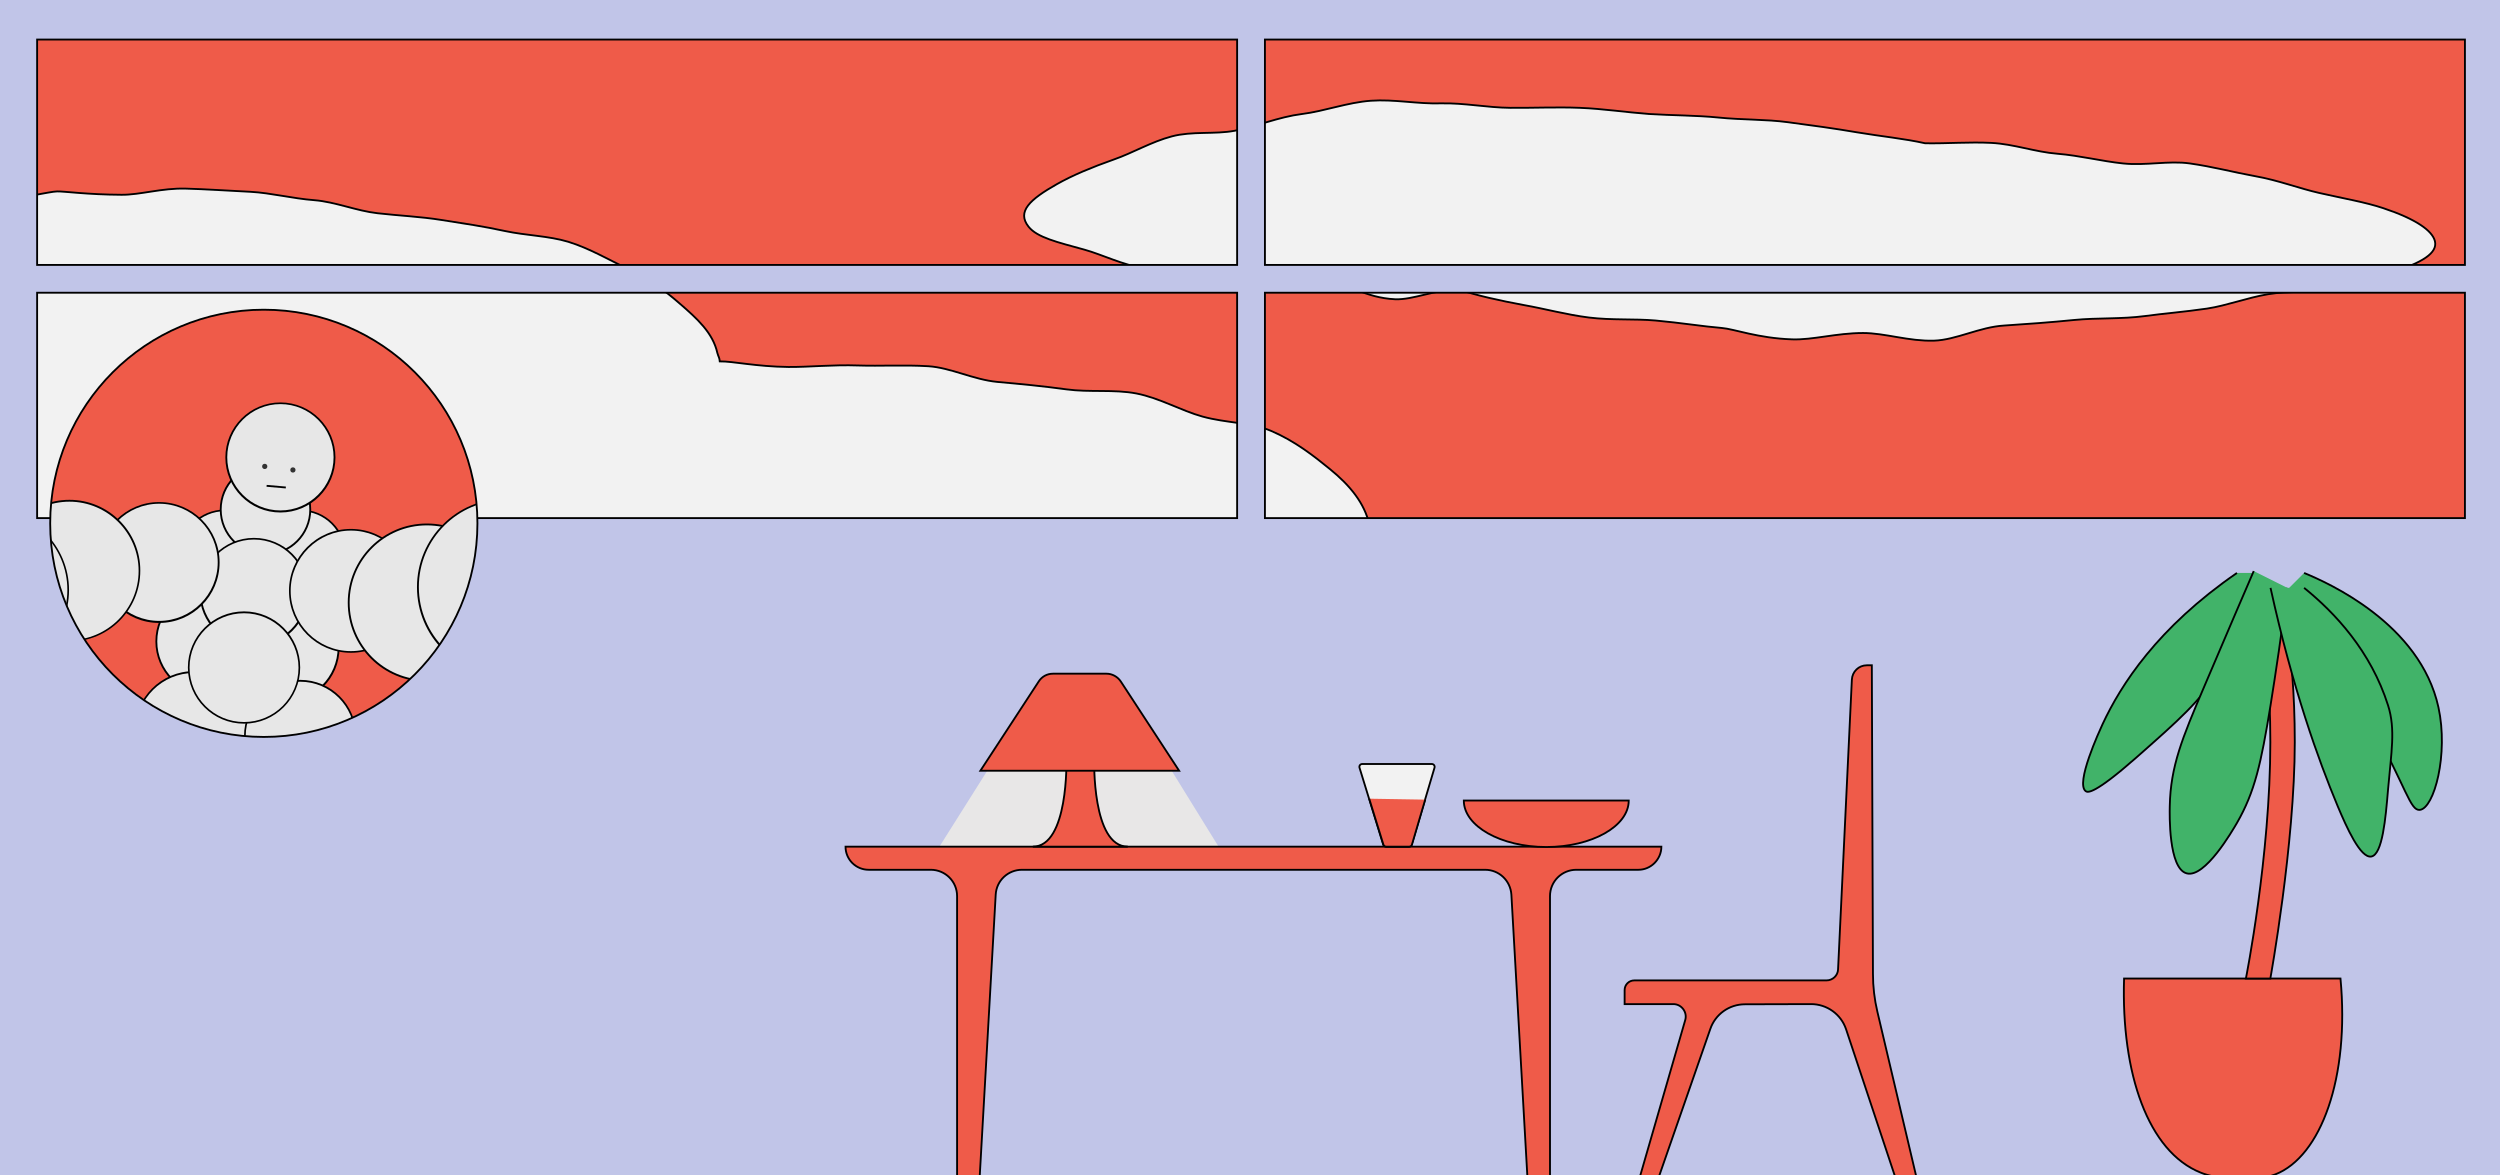 <?xml version="1.0" encoding="utf-8"?>
<!-- Generator: Adobe Illustrator 22.0.1, SVG Export Plug-In . SVG Version: 6.00 Build 0)  -->
<svg version="1.1" xmlns="http://www.w3.org/2000/svg" xmlns:xlink="http://www.w3.org/1999/xlink" x="0px" y="0px"
	 viewBox="0 0 1340 630" style="enable-background:new 0 0 1340 630;" xml:space="preserve">
<rect x="0" y="0" width="1340" height="630" fill="#808080" stroke="none"/>
<style type="text/css">
	.st0{fill:#EF5B49;}
	.st1{fill:#F2F2F2;}
	.st2{fill:none;stroke:#000000;stroke-miterlimit:10;}
	.st3{fill:#C1C5E8;}
	.st4{fill:#41B369;stroke:#000000;stroke-miterlimit:10;}
	.st5{fill:#E8E7E7;}
	.st6{fill:#EF5B49;stroke:#000000;stroke-miterlimit:10;}
	.st7{fill:#F2F2F2;stroke:#000000;stroke-miterlimit:10;}
	.st8{clip-path:url(#SVGID_2_);}
	.st9{fill:#E7E7E7;}
	.st10{fill:#333333;}
	.st11{fill:#414143;stroke:#000000;stroke-miterlimit:10;}
</style>
<g id="Layer_2">
	<rect x="-15.5" y="-10.4" class="st0" width="1380" height="305.6"/>
</g>
<g id="Layer_3">
	<g>
		<path class="st1" d="M1305.1,129.2c-1.4-5.5-9.9-11.7-27.6-17.6c-9.5-3.2-21.3-5.2-34.5-8.2c-10.6-2.4-21.9-6.8-34.4-9
			c-11.1-2-22.7-5.1-34.9-6.8c-11.3-1.6-23.6,1.3-35.8,0c-11.5-1.2-23.1-4.2-35.2-5.2c-11.7-0.9-23.3-5.2-35.3-5.8
			c-11.8-0.6-23.6,0.4-35.5,0.2c-11.2-2.5-23.6-3.7-36.7-5.9c-11.7-2-24-3.7-36.9-5.4c-11.9-1.6-24.5-1.2-37.2-2.5
			c-12.1-1.2-24.6-1.1-37.2-1.9c-12.3-0.9-24.6-2.8-37.1-3.3c-12.4-0.5-24.8,0.1-37.2,0c-12.5-0.1-24.9-2.7-37.3-2.4
			c-12.5,0.4-25.2-2.3-37.5-1.4c-12.6,0.9-24.8,5.6-36.9,7.1c-12.7,1.6-24.4,6.7-36.2,9c-10.6,2-22.7,0.1-33.6,3
			C617.1,76,607.1,82,597,85.5c-11.9,4.2-22.2,8.5-30.5,13.2c-14.5,8.2-21.6,14.7-15.2,22.8c4.6,5.8,15.4,8.3,29.9,12.3
			c9.7,2.7,20.2,8.1,32.3,10.1c10.8,1.8,22.4,2.1,33.7,3.4c11.5,1.4,22.9,2.6,33.6,3.6c12.7,1.1,24.5-0.8,33.9,0
			c6,0.5,17.1,8.8,33.1,9.5c9.7,0.4,21.4-5.3,34.1-5.2c9.8,3.2,21.8,5.9,34.8,8.3c11.3,2,23,5.2,35,6.7c12.1,1.5,24.4,0.6,35.7,1.6
			c13.4,1.2,25.6,3.2,35.5,4c6.5,0.5,19.4,5.5,37.7,6.1c10.9,0.4,23.8-3.4,38-3.4c11.7,0,24.5,4.5,38,4.1c12-0.4,24.4-7.3,37.6-8.1
			c12.2-0.8,24.7-1.7,37.7-3c12.3-1.2,25.1-0.4,37.9-2.1c9.4-1.3,20.9-2.2,33.2-4c10.6-1.6,21.4-5.8,32.7-7.7
			c11.2-1.9,23-0.5,33.5-2.8c12-2.5,23.1-5.8,32.3-8.7C1298.5,140.7,1306.7,135.6,1305.1,129.2z"/>
		<path class="st2" d="M1305.1,129.2c-1.4-5.5-9.9-11.7-27.6-17.6c-9.5-3.2-21.3-5.2-34.5-8.2c-10.6-2.4-21.9-6.8-34.4-9
			c-11.1-2-22.7-5.1-34.9-6.8c-11.3-1.6-23.6,1.3-35.8,0c-11.5-1.2-23.1-4.2-35.2-5.2c-11.7-0.9-23.3-5.2-35.3-5.8
			c-11.8-0.6-23.6,0.4-35.5,0.2c-11.2-2.5-23.6-3.7-36.7-5.9c-11.7-2-24-3.7-36.9-5.4c-11.9-1.6-24.5-1.2-37.2-2.5
			c-12.1-1.2-24.6-1.1-37.2-1.9c-12.3-0.9-24.6-2.8-37.1-3.3c-12.4-0.5-24.8,0.1-37.2,0c-12.5-0.1-24.9-2.7-37.3-2.4
			c-12.5,0.4-25.2-2.3-37.5-1.4c-12.6,0.9-24.8,5.6-36.9,7.1c-12.7,1.6-24.4,6.7-36.2,9c-10.6,2-22.7,0.1-33.6,3
			C617.1,76,607.1,82,597,85.5c-11.9,4.2-22.2,8.5-30.5,13.2c-14.5,8.2-21.6,14.7-15.2,22.8c4.6,5.8,15.4,8.3,29.9,12.3
			c9.7,2.7,20.2,8.1,32.3,10.1c10.8,1.8,22.4,2.1,33.7,3.4c11.5,1.4,22.9,2.6,33.6,3.6c12.7,1.1,24.5-0.8,33.9,0
			c6,0.5,17.1,8.8,33.1,9.5c9.7,0.4,21.4-5.3,34.1-5.2c9.8,3.2,21.8,5.9,34.8,8.3c11.3,2,23,5.2,35,6.7c12.1,1.5,24.4,0.6,35.7,1.6
			c13.4,1.2,25.6,3.2,35.5,4c6.5,0.5,19.4,5.5,37.7,6.1c10.9,0.4,23.8-3.4,38-3.4c11.7,0,24.5,4.5,38,4.1c12-0.4,24.4-7.3,37.6-8.1
			c12.2-0.8,24.7-1.7,37.7-3c12.3-1.2,25.1-0.4,37.9-2.1c9.4-1.3,20.9-2.2,33.2-4c10.6-1.6,21.4-5.8,32.7-7.7
			c11.2-1.9,23-0.5,33.5-2.8c12-2.5,23.1-5.8,32.3-8.7C1298.5,140.7,1306.7,135.6,1305.1,129.2z"/>
	</g>
	<g>
		<path class="st1" d="M734,281.3c-2.6-11.7-10.5-21.2-21.2-29.9c-8.7-7.1-18.8-15-31.4-20.4c-10.7-4.6-24.1-4.2-36.8-7.7
			c-11.6-3.2-22.8-9.9-35.5-12.4c-12.1-2.3-25-0.5-37.5-2.2c-12.4-1.7-24.8-2.9-37.1-4c-12.7-1.2-24.8-7.6-36.9-8.4
			c-13.1-0.8-25.8,0-37.5-0.4c-13.8-0.5-26.5,0.9-37.5,0.8c-17.3-0.2-29.8-3.1-36.8-3c-0.2-2.2-0.7-2.3-1.3-4.5
			c-2.4-10.8-10.8-18.4-20.3-26.6c-7.8-6.8-16.7-13.5-28.2-18.8c-9.7-4.5-19.8-10.6-31.4-14.2c-10.6-3.2-22.4-3.3-34.1-5.8
			c-11-2.4-22.3-4.1-33.9-5.9c-11.3-1.8-22.8-2.3-34.2-3.6c-11.5-1.3-22.6-6.1-33.9-7c-11.8-0.9-23.2-3.9-34.3-4.5
			c-12.1-0.6-23.8-1.4-34.5-1.7c-12.9-0.4-24.6,3.4-34.6,3.3c-18.3-0.1-30.9-1.9-34.5-1.8c-4.4,0.1-17.6,3.8-36.5,4.9
			c-10.6,0.6-23.4-3-36.9-1.8c-11.5,1-23.5,5.4-36.2,6.8c-11.9,1.3-24.5-0.6-36.8,1.2c-12.1,1.8-23.3,9.2-35.2,11.4
			c-12.3,2.4-25.8-1.4-37.3,1.5c-12.5,3.2-23.4,10.4-34.1,14.5c-12.7,4.9-25.8,7.7-34.6,13.9c-11.7,8.3-16,21-17.6,32
			c-1.6,10.9,3.1,20.7,10.8,31.2c6.4,8.8,12.2,20.2,21.6,27.8c9.4,7.6,22.2,10.5,31.4,16.3c13.7,8.6,24.5,16.4,29.4,18.9
			c10.8,5.6,21.7,11.7,34.7,15.9c10.9,3.5,23.9,1.7,38,4c11.2,1.8,22.9,10.1,37.1,11c11.5,0.8,24.4,0.9,38.3,1
			c11.7,0.1,24.4-4,38.1-4.4c11.9-0.3,24.5-2.1,38-2.8c12-0.7,25.2,0.2,38.6-0.8c5.9,9.6,12.3,22.3,22.3,30.8
			c9.6,8.1,20.9,15.3,30.7,21.5c14.5,9.2,26.8,16.8,31.9,19.5c9.8,5.1,22.7,3.4,34.2,7.4c9.9,3.4,19.6,9.7,32.1,12
			c10.1,1.9,21.6,1.4,34.2,2.5c10.4,0.9,21.6,2.3,34.1,2.7c10.6,0.3,22,3.9,34.3,3.8c10.7-0.1,21.9-6.2,34.1-6.7
			c10.8-0.4,22.1-0.9,34.2-1.6c10.9-0.7,22.1-2.2,34.1-3.2c10.9-0.8,22.7,2.9,34.5,1.9c13-1.1,25.1-1.2,36.5-1.7
			c13.2-0.6,25.3-4.4,36.5-4.4c13.4,0,25.5,5,36.6,5.2c13.6,0.2,25.8,1.1,36.8,0.6c13.4-0.6,24.1-8.9,35-12.3
			c11.3-3.5,20.1-8.8,30.4-17.3c3.1-2.6,16.5-8.7,27.1-21.4c7-8.4,14.6-18.2,19.2-29C735.1,304.7,736.6,292.7,734,281.3z"/>
		<path class="st2" d="M734,281.3c-2.6-11.7-10.5-21.2-21.2-29.9c-8.7-7.1-18.8-15-31.4-20.4c-10.7-4.6-24.1-4.2-36.8-7.7
			c-11.6-3.2-22.8-9.9-35.5-12.4c-12.1-2.3-25-0.5-37.5-2.2c-12.4-1.7-24.8-2.9-37.1-4c-12.7-1.2-24.8-7.6-36.9-8.4
			c-13.1-0.8-25.8,0-37.5-0.4c-13.8-0.5-26.5,0.9-37.5,0.8c-17.3-0.2-29.8-3.1-36.8-3c-0.2-2.2-0.7-2.3-1.3-4.5
			c-2.4-10.8-10.8-18.4-20.3-26.6c-7.8-6.8-16.7-13.5-28.2-18.8c-9.7-4.5-19.8-10.6-31.4-14.2c-10.6-3.2-22.4-3.3-34.1-5.8
			c-11-2.4-22.3-4.1-33.9-5.9c-11.3-1.8-22.8-2.3-34.2-3.6c-11.5-1.3-22.6-6.1-33.9-7c-11.8-0.9-23.2-3.9-34.3-4.5
			c-12.1-0.6-23.8-1.4-34.5-1.7c-12.9-0.4-24.6,3.4-34.6,3.3c-18.3-0.1-30.9-1.9-34.5-1.8c-4.4,0.1-17.6,3.8-36.5,4.9
			c-10.6,0.6-23.4-3-36.9-1.8c-11.5,1-23.5,5.4-36.2,6.8c-11.9,1.3-24.5-0.6-36.8,1.2c-12.1,1.8-23.3,9.2-35.2,11.4
			c-12.3,2.4-25.8-1.4-37.3,1.5c-12.5,3.2-23.4,10.4-34.1,14.5c-12.7,4.9-25.8,7.7-34.6,13.9c-11.7,8.3-16,21-17.6,32
			c-1.6,10.9,3.1,20.7,10.8,31.2c6.4,8.8,12.2,20.2,21.6,27.8c9.4,7.6,22.2,10.5,31.4,16.3c13.7,8.6,24.5,16.4,29.4,18.9
			c10.8,5.6,21.7,11.7,34.7,15.9c10.9,3.5,23.9,1.7,38,4c11.2,1.8,22.9,10.1,37.1,11c11.5,0.8,24.4,0.9,38.3,1
			c11.7,0.1,24.4-4,38.1-4.4c11.9-0.3,24.5-2.1,38-2.8c12-0.7,25.2,0.2,38.6-0.8c5.9,9.6,12.3,22.3,22.3,30.8
			c9.6,8.1,20.9,15.3,30.7,21.5c14.5,9.2,26.8,16.8,31.9,19.5c9.8,5.1,22.7,3.4,34.2,7.4c9.9,3.4,19.6,9.7,32.1,12
			c10.1,1.9,21.6,1.4,34.2,2.5c10.4,0.9,21.6,2.3,34.1,2.7c10.6,0.3,22,3.9,34.3,3.8c10.7-0.1,21.9-6.2,34.1-6.7
			c10.8-0.4,22.1-0.9,34.2-1.6c10.9-0.7,22.1-2.2,34.1-3.2c10.9-0.8,22.7,2.9,34.5,1.9c13-1.1,25.1-1.2,36.5-1.7
			c13.2-0.6,25.3-4.4,36.5-4.4c13.4,0,25.5,5,36.6,5.2c13.6,0.2,25.8,1.1,36.8,0.6c13.4-0.6,24.1-8.9,35-12.3
			c11.3-3.5,20.1-8.8,30.4-17.3c3.1-2.6,16.5-8.7,27.1-21.4c7-8.4,14.6-18.2,19.2-29C735.1,304.7,736.6,292.7,734,281.3z"/>
	</g>
</g>
<g id="Layer_1">
	<path class="st3" d="M1351.2,638.6V-4.5H-5.2v643.2H1351.2z M678,21.2h643.2V142H678V21.2z M678,156.9h643.2v120.8H678V156.9z
		 M19.9,21.2h643.2V142H19.9V21.2z M19.9,156.9h643.2v120.8H19.9V156.9z"/>
	<g>
		<rect x="678" y="21.2" class="st2" width="643.2" height="120.8"/>
		<rect x="19.9" y="21.2" class="st2" width="643.2" height="120.8"/>
		<rect x="19.9" y="156.9" class="st2" width="643.2" height="120.8"/>
		<rect x="678" y="156.9" class="st2" width="643.2" height="120.8"/>
	</g>
</g>
<g id="Layer_4">
	<path class="st4" d="M1727,253.1c-20.2-15.2-43.2-18-58.2-18.1c-2.8-0.3-7.1-0.2-13.8,1.1c-11.5,2.2-17.4,3.3-18.9,6.7
		c-9.5,3.3-21.8,7.5-36.1,12.3c-34.2,11.5-43.9,14.2-54.6,24c-16.4,15-26.5,38.4-20.8,44.2c3.7,3.8,11.8-2.4,57.4-23.2
		c28.6-13,40.2-17.3,53.7-30.5c4-3.8,7.3-7.7,10.1-11.3c2.8,2,6,3.7,9.1,4.8c3.6,1.3,11.1,3.9,18,0c3.9-2.2,7.4-6.3,8.8-10.7
		c10.6,5.1,22.8,11.3,36.2,18.7c22.3,12.3,32.8,19.5,35,17C1756,284.9,1743.6,265.7,1727,253.1z"/>
	<path class="st4" d="M1235,307.1c12.6,5.2,62.2,27.1,72,72c5.5,25.2-2.3,54.2-10,55c-5.1,0.5-7.1-11.5-26-46
		c-10.7-19.6-20.9-35.5-27-45c-7.2-11.2-13.5-20.5-18-27"/>
	<g>
		<path class="st5" d="M-127.2-205.9c0,11.4-2.7,23.2-6.1,33.5c-3.5,10.6-13.7,17.8-20.3,26.6c-6.6,8.8-10.6,20.7-19.6,27.1
			c-8.9,6.3-20.3,9.6-31,13c-10.3,3.3-21.4,3.4-32.8,3.4c-11.4,0-21.9-2-32.2-5.2c-10.7-3.4-21.5-6.5-30.4-12.8
			c-9-6.4-16.2-15.1-22.8-24c-6.5-8.8-10.7-18.9-14.2-29.4c-3.4-10.2-9.9-20.7-9.9-32.1c0-11.4,4.6-22.5,8-32.7
			c3.5-10.6,10.7-19.2,17.2-28c6.6-8.8,13.3-17.4,22.4-23.8c8.9-6.3,19.2-9.7,29.9-13.1c10.3-3.3,20.6-11,32-11
			c11.4,0,23.5,2.2,33.7,5.4c10.7,3.4,18.8,12.9,27.7,19.3c9,6.4,19,12.2,25.6,21.1c6.5,8.8,10.1,19.7,13.7,30.3
			C-132.9-228.1-127.2-217.2-127.2-205.9z"/>
	</g>
	<polyline class="st5" points="-486,954.1 -999.5,1184.6 -625.5,1179.6 -557.5,1006.6 -265.5,998.6 -379,954.1 	"/>
	<polyline class="st5" points="628,413.1 655.5,457.6 500.5,458.6 529.5,412.6 	"/>
	<path class="st5" d="M523.5,412.6"/>
	<path class="st6" d="M890.5,453.8H673.2h-2.8H453.2v0c0,6.8,5.5,12.4,12.4,12.4h33.3c7.8,0,14.1,6.3,14.1,14.1v163.1h11.4
		l9.3-163.9c0.4-7.5,6.6-13.3,14.1-13.3h122.7h2.8H796c7.5,0,13.6,5.8,14.1,13.3l9.3,163.9h11.4V480.3c0-7.8,6.3-14.1,14.1-14.1
		h33.3C884.9,466.2,890.5,460.6,890.5,453.8L890.5,453.8z"/>
	<polygon class="st6" points="893.5,767.8 676.2,767.8 673.4,767.8 456.2,767.8 456.2,780.2 516,780.2 516,957.4 527.4,957.4 
		527.4,780.2 673.4,780.2 676.2,780.2 822.3,780.2 822.3,957.4 833.7,957.4 833.7,780.2 893.5,780.2 	"/>
	<path class="st6" d="M878.8,631.4l24.5-84.7c1.2-4.2-2-8.5-6.4-8.5h-26.1v-7.5c0-2.9,2.3-5.2,5.2-5.2H979c3.3,0,6.1-2.6,6.2-5.9
		l7.4-155.3c0.2-4.3,3.7-7.7,8-7.7h2.7l0.6,165.3c0,6.9,0.8,13.8,2.4,20.5l21,89H1016l-26.5-79.7c-2.7-8.1-10.3-13.5-18.8-13.5
		l-35.4,0.1c-8.4,0-15.9,5.3-18.6,13.3l-27.8,79.9H878.8z"/>
	<path class="st6" d="M873,429.1c0,13.8-19.8,24.9-44.2,24.9s-44.2-11.2-44.2-24.9H873z"/>
	<path class="st7" d="M741.4,452.7l-12.7-41.2c-0.3-1,0.4-2,1.5-2h37.2c1.1,0,1.8,1,1.5,2l-12.2,41.2c-0.2,0.7-0.8,1.1-1.5,1.1
		h-12.3C742.2,453.8,741.6,453.4,741.4,452.7z"/>
	<path class="st6" d="M763.9,428.6l-7.1,24.1c-0.2,0.7-0.8,1.1-1.5,1.1h-12.3c-0.7,0-1.3-0.5-1.5-1.1l-7.6-24.6"/>
	<g>
		<defs>
			<circle id="SVGID_1_" cx="141.4" cy="280.5" r="114.5"/>
		</defs>
		<use xlink:href="#SVGID_1_"  style="overflow:visible;fill:#EF5B49;"/>
		<clipPath id="SVGID_2_">
			<use xlink:href="#SVGID_1_"  style="overflow:visible;"/>
		</clipPath>
		<g id="Layer_2_1_" class="st8">
			<g>
				<path class="st9" d="M137.6,325.4c-13.3,0-24-10.7-24-24s10.7-24,24-24s24,10.7,24,24S150.8,325.4,137.6,325.4z"/>
				<path d="M137.6,277.8c13,0,23.5,10.5,23.5,23.5s-10.5,23.5-23.5,23.5S114,314.3,114,301.4S124.6,277.8,137.6,277.8 M137.6,276.9
					c-13.6,0-24.5,10.9-24.5,24.5s10.9,24.5,24.5,24.5s24.5-10.9,24.5-24.5S151,276.9,137.6,276.9L137.6,276.9z"/>
			</g>
			<g>
				<path class="st9" d="M161,321.6c-13.3,0-24-10.7-24-24s10.7-24,24-24s24,10.7,24,24S174.3,321.6,161,321.6z"/>
				<path d="M161,274c13,0,23.5,10.5,23.5,23.5S174,321.1,161,321.1s-23.5-10.5-23.5-23.5S148.1,274,161,274 M161,273.1
					c-13.6,0-24.5,10.9-24.5,24.5s10.9,24.5,24.5,24.5s24.5-10.9,24.5-24.5S174.6,273.1,161,273.1L161,273.1z"/>
			</g>
			<g>
				<path class="st9" d="M120.6,321.6c-13.3,0-24-10.7-24-24s10.7-24,24-24s24,10.7,24,24S133.8,321.6,120.6,321.6z"/>
				<path d="M120.6,274c13,0,23.5,10.5,23.5,23.5s-10.5,23.5-23.5,23.5s-23.5-10.5-23.5-23.5S107.6,274,120.6,274 M120.6,273.1
					c-13.6,0-24.5,10.9-24.5,24.5s10.9,24.5,24.5,24.5s24.5-10.9,24.5-24.5S134.1,273.1,120.6,273.1L120.6,273.1z"/>
			</g>
			<g>
				<path class="st9" d="M142.3,297.1c-13.3,0-24-10.7-24-24s10.7-24,24-24c13.3,0,24,10.7,24,24
					C166.3,286.4,155.5,297.1,142.3,297.1z"/>
				<path d="M142.3,249.6c13,0,23.5,10.5,23.5,23.5s-10.5,23.5-23.5,23.5c-13,0-23.5-10.5-23.5-23.5S129.3,249.6,142.3,249.6
					 M142.3,248.6c-13.6,0-24.5,10.9-24.5,24.5s10.9,24.5,24.5,24.5s24.5-10.9,24.5-24.5S155.8,248.6,142.3,248.6L142.3,248.6z"/>
			</g>
			<g>
				<circle class="st9" cx="112.5" cy="343.9" r="28.7"/>
				<path d="M112.5,315.6c15.6,0,28.2,12.7,28.2,28.2c0,15.5-12.7,28.2-28.2,28.2s-28.2-12.7-28.2-28.2
					C84.3,328.3,97,315.6,112.5,315.6 M112.5,314.6c-16.1,0-29.2,13.1-29.2,29.2c0,16.1,13.1,29.2,29.2,29.2s29.2-13.1,29.2-29.2
					C141.7,327.7,128.7,314.6,112.5,314.6L112.5,314.6z"/>
			</g>
			<g>
				<circle class="st9" cx="152.2" cy="347" r="29.3"/>
				<path d="M152.2,318.2c15.9,0,28.8,12.9,28.8,28.8s-12.9,28.8-28.8,28.8s-28.8-12.9-28.8-28.8S136.4,318.2,152.2,318.2
					 M152.2,317.3c-16.4,0-29.8,13.3-29.8,29.8s13.3,29.8,29.8,29.8c16.4,0,29.8-13.3,29.8-29.8S168.7,317.3,152.2,317.3
					L152.2,317.3z"/>
			</g>
			<g>
				<circle class="st9" cx="136.1" cy="317.5" r="28.7"/>
				<path d="M136.1,289.2c15.6,0,28.2,12.7,28.2,28.2c0,15.5-12.7,28.2-28.2,28.2s-28.2-12.7-28.2-28.2
					C107.8,301.9,120.5,289.2,136.1,289.2 M136.1,288.3c-16.1,0-29.2,13.1-29.2,29.2c0,16.1,13.1,29.2,29.2,29.2
					s29.2-13.1,29.2-29.2C165.3,301.4,152.3,288.3,136.1,288.3L136.1,288.3z"/>
			</g>
			<g>
				<circle class="st9" cx="85.3" cy="301.4" r="31.9"/>
				<path d="M85.3,270c17.3,0,31.4,14.1,31.4,31.4c0,17.3-14.1,31.4-31.4,31.4s-31.4-14.1-31.4-31.4C53.9,284.1,68,270,85.3,270
					 M85.3,269.1c-17.9,0-32.4,14.5-32.4,32.4c0,17.9,14.5,32.4,32.4,32.4s32.4-14.5,32.4-32.4C117.7,283.6,103.2,269.1,85.3,269.1
					L85.3,269.1z"/>
			</g>
			<g>
				<path class="st9" d="M150.3,274.1c-16,0-29-13-29-29s13-29,29-29s29,13,29,29S166.3,274.1,150.3,274.1z"/>
				<path d="M150.3,216.6c15.7,0,28.5,12.8,28.5,28.5c0,15.7-12.8,28.5-28.5,28.5s-28.5-12.8-28.5-28.5S134.6,216.6,150.3,216.6
					 M150.3,215.7c-16.3,0-29.5,13.2-29.5,29.5s13.2,29.5,29.5,29.5s29.5-13.2,29.5-29.5S166.6,215.7,150.3,215.7L150.3,215.7z"/>
			</g>
			<g>
				<circle class="st9" cx="104.1" cy="391.7" r="31.5"/>
				<path d="M104.1,360.7c17.1,0,31.1,13.9,31.1,31.1c0,17.1-13.9,31.1-31.1,31.1S73,408.9,73,391.7S86.9,360.7,104.1,360.7
					 M104.1,359.7c-17.7,0-32,14.3-32,32c0,17.7,14.3,32,32,32s32-14.3,32-32S121.8,359.7,104.1,359.7L104.1,359.7z"/>
			</g>
			<g>
				<path class="st9" d="M80,460.3c-20.7,0-37.6-16.9-37.6-37.6c0-20.7,16.9-37.6,37.6-37.6s37.6,16.9,37.6,37.6
					C117.5,443.4,100.7,460.3,80,460.3z"/>
				<path d="M80,385.7c20.4,0,37.1,16.7,37.1,37.1s-16.7,37.1-37.1,37.1s-37.1-16.7-37.1-37.1S59.5,385.7,80,385.7 M80,384.8
					c-21,0-38,17-38,38s17,38,38,38s38-17,38-38C117.9,401.7,101,384.8,80,384.8L80,384.8z"/>
			</g>
			<g>
				<path class="st9" d="M63,495.6c-22.7,0-41.2-18.5-41.2-41.2c0-22.7,18.5-41.2,41.2-41.2s41.2,18.5,41.2,41.2
					C104.3,477.1,85.8,495.6,63,495.6z"/>
				<path d="M63,413.7c22.5,0,40.8,18.3,40.8,40.8S85.5,495.2,63,495.2s-40.8-18.3-40.8-40.8S40.6,413.7,63,413.7 M63,412.7
					c-23,0-41.7,18.6-41.7,41.7c0,23,18.6,41.7,41.7,41.7c23,0,41.7-18.6,41.7-41.7S86.1,412.7,63,412.7L63,412.7z"/>
			</g>
			<g>
				<path class="st9" d="M160.9,424.1c-16.3,0-29.7-13.3-29.7-29.7s13.3-29.7,29.7-29.7s29.7,13.3,29.7,29.7
					S177.2,424.1,160.9,424.1z"/>
				<path d="M160.9,365.4c16.1,0,29.2,13.1,29.2,29.2c0,16.1-13.1,29.2-29.2,29.2s-29.2-13.1-29.2-29.2S144.8,365.4,160.9,365.4
					 M160.9,364.4c-16.6,0-30.1,13.5-30.1,30.1c0,16.7,13.5,30.1,30.1,30.1c16.6,0,30.1-13.5,30.1-30.1S177.5,364.4,160.9,364.4
					L160.9,364.4z"/>
			</g>
			<g>
				<path class="st9" d="M130.8,387.4c-16.3,0-29.7-13.3-29.7-29.7s13.3-29.7,29.7-29.7s29.7,13.3,29.7,29.7
					S147.1,387.4,130.8,387.4z"/>
				<path d="M130.8,328.7c16.1,0,29.2,13.1,29.2,29.2S146.9,387,130.8,387s-29.2-13.1-29.2-29.2S114.7,328.7,130.8,328.7
					 M130.8,327.7c-16.6,0-30.1,13.5-30.1,30.1s13.5,30.1,30.1,30.1c16.6,0,30.1-13.5,30.1-30.1S147.4,327.7,130.8,327.7
					L130.8,327.7z"/>
			</g>
			<g>
				<path class="st9" d="M175.8,470.3c-20.7,0-37.6-16.9-37.6-37.6c0-20.7,16.9-37.6,37.6-37.6s37.6,16.9,37.6,37.6
					C213.4,453.4,196.5,470.3,175.8,470.3z"/>
				<path d="M175.8,395.7c20.4,0,37.1,16.7,37.1,37.1c0,20.4-16.7,37.1-37.1,37.1s-37.1-16.7-37.1-37.1
					C138.7,412.4,155.4,395.7,175.8,395.7 M175.8,394.7c-21,0-38,17-38,38c0,21,17,38,38,38s38-17,38-38
					C213.8,411.8,196.8,394.7,175.8,394.7L175.8,394.7z"/>
			</g>
			<g>
				<path class="st9" d="M185.2,519.7c-24,0-43.5-19.5-43.5-43.5s19.5-43.5,43.5-43.5s43.5,19.5,43.5,43.5S209.2,519.7,185.2,519.7z
					"/>
				<path d="M185.2,433.2c23.7,0,43,19.3,43,43s-19.3,43-43,43s-43-19.3-43-43S161.6,433.2,185.2,433.2 M185.2,432.2
					c-24.3,0-44,19.7-44,44c0,24.3,19.7,44,44,44s44-19.7,44-44C229.2,451.9,209.5,432.2,185.2,432.2L185.2,432.2z"/>
			</g>
			<g>
				<path class="st9" d="M207.8,573.9c-28.4,0-51.6-23.2-51.6-51.6c0-28.4,23.2-51.6,51.6-51.6s51.6,23.2,51.6,51.6
					C259.5,550.8,236.3,573.9,207.8,573.9z"/>
				<path d="M207.8,471.2c28.2,0,51.1,23,51.1,51.1c0,28.2-23,51.1-51.1,51.1s-51.1-22.9-51.1-51.1
					C156.7,494.1,179.7,471.2,207.8,471.2 M207.8,470.3c-28.8,0-52.1,23.3-52.1,52.1c0,28.7,23.3,52.1,52.1,52.1
					s52.1-23.3,52.1-52.1C259.9,493.6,236.6,470.3,207.8,470.3L207.8,470.3z"/>
			</g>
			<g>
				<path class="st9" d="M216.3,619.1c-32.6,0-59.1-26.5-59.1-59.1s26.5-59.1,59.1-59.1s59.1,26.6,59.1,59.1
					C275.5,592.6,249,619.1,216.3,619.1z"/>
				<path d="M216.3,501.3c32.4,0,58.7,26.4,58.7,58.7c0,32.3-26.4,58.7-58.7,58.7s-58.7-26.4-58.7-58.7
					C157.6,527.7,184,501.3,216.3,501.3 M216.3,500.4c-33,0-59.6,26.6-59.6,59.6c0,33,26.6,59.6,59.6,59.6s59.6-26.6,59.6-59.6
					C275.9,527,249.2,500.4,216.3,500.4L216.3,500.4z"/>
			</g>
			<g>
				<ellipse class="st9" cx="25.1" cy="498.7" rx="49.1" ry="49.1"/>
				<path d="M25.1,450.1c26.8,0,48.6,21.8,48.6,48.6s-21.8,48.6-48.6,48.6s-48.6-21.8-48.6-48.6S-1.8,450.1,25.1,450.1 M25.1,449.2
					c-27.4,0-49.5,22.2-49.5,49.5c0,27.4,22.2,49.5,49.5,49.5s49.5-22.1,49.5-49.4C74.6,471.4,52.4,449.2,25.1,449.2L25.1,449.2z"/>
			</g>
			<g>
				<ellipse class="st9" cx="-20.1" cy="531.7" rx="61.3" ry="61.3"/>
				<path d="M-20.1,470.8c33.5,0,60.8,27.3,60.8,60.8s-27.3,60.8-60.8,60.8s-60.8-27.3-60.8-60.8S-53.7,470.8-20.1,470.8
					 M-20.1,469.9c-34.1,0-61.8,27.7-61.8,61.8s27.7,61.8,61.8,61.8s61.8-27.6,61.8-61.7S14,469.9-20.1,469.9L-20.1,469.9z"/>
			</g>
			<g>
				<path class="st9" d="M188.1,349.5c-18.1,0-32.8-14.7-32.8-32.8s14.7-32.8,32.8-32.8c18.1,0,32.8,14.7,32.8,32.8
					C220.8,334.8,206.1,349.5,188.1,349.5z"/>
				<path d="M188.1,284.4c17.8,0,32.3,14.5,32.3,32.3c0,17.8-14.5,32.3-32.3,32.3s-32.3-14.5-32.3-32.3
					C155.8,298.9,170.4,284.4,188.1,284.4 M188.1,283.5c-18.4,0-33.2,14.9-33.2,33.2c0,18.4,14.9,33.2,33.2,33.2
					s33.2-14.9,33.2-33.2C221.3,298.3,206.4,283.5,188.1,283.5L188.1,283.5z"/>
			</g>
			<g>
				<ellipse class="st9" cx="37.2" cy="305.9" rx="37.6" ry="37.6"/>
				<path d="M37.2,268.9c20.4,0,37.1,16.7,37.1,37.1c0,20.4-16.7,37.1-37.1,37.1s-37-16.7-37-37.2S16.8,268.9,37.2,268.9
					 M37.2,267.9c-21,0-38,17-38,38c0,21,17,38,38,38s38-17,38-38C75.3,285,58.2,267.9,37.2,267.9L37.2,267.9z"/>
			</g>
			<g>
				<ellipse class="st9" cx="-6.1" cy="316.2" rx="42.7" ry="42.7"/>
				<path d="M-6.1,274c23.3,0,42.2,18.9,42.2,42.2s-18.8,42.3-42.2,42.3s-42.2-18.9-42.2-42.2S-29.3,274-6.1,274 M-6.1,273.1
					c-23.8,0-43.1,19.3-43.1,43.1s19.3,43.2,43.1,43.2S37,340.1,37,316.3S17.7,273.1-6.1,273.1L-6.1,273.1z"/>
			</g>
			<g>
				<ellipse class="st9" cx="-59.8" cy="343.6" rx="62.4" ry="62.4"/>
				<path d="M-59.7,281.6c34.2,0,61.9,27.8,61.9,61.9s-27.8,62-61.9,62s-61.9-27.8-61.9-61.9S-93.8,281.6-59.7,281.6 M-59.7,280.6
					c-34.7,0-62.9,28.2-62.9,62.9s28.2,62.9,62.9,62.9s62.9-28.2,62.9-62.9S-25,280.6-59.7,280.6L-59.7,280.6z"/>
			</g>
			<g>
				<circle class="st9" cx="228.8" cy="323" r="41.9"/>
				<path d="M228.8,281.6c22.9,0,41.4,18.5,41.4,41.4s-18.5,41.4-41.4,41.4s-41.4-18.5-41.4-41.4S206,281.6,228.8,281.6
					 M228.8,280.6c-23.3,0-42.4,18.9-42.4,42.4s18.9,42.4,42.4,42.4s42.4-18.9,42.4-42.4S252.3,280.6,228.8,280.6L228.8,280.6z"/>
			</g>
			<g>
				<circle class="st9" cx="271" cy="314.5" r="47"/>
				<path d="M271,268.1c25.6,0,46.5,20.8,46.5,46.5c0,25.7-20.8,46.5-46.5,46.5c-25.7,0-46.5-20.8-46.5-46.5
					C224.5,288.9,245.4,268.1,271,268.1 M271,267.2c-26.2,0-47.5,21.2-47.5,47.5c0,26.3,21.2,47.5,47.5,47.5
					c26.2,0,47.5-21.2,47.5-47.5C318.4,288.4,297.3,267.2,271,267.2L271,267.2z"/>
			</g>
			<g>
				<circle class="st9" cx="320.2" cy="288.2" r="59.8"/>
				<path d="M320.2,228.9c32.7,0,59.3,26.6,59.3,59.3s-26.6,59.3-59.3,59.3s-59.3-26.6-59.3-59.3S287.5,228.9,320.2,228.9
					 M320.2,227.9c-33.2,0-60.3,26.9-60.3,60.3s26.9,60.3,60.3,60.3s60.3-26.9,60.3-60.3S353.5,227.9,320.2,227.9L320.2,227.9z"/>
			</g>
			<line class="st2" x1="142.9" y1="260.4" x2="153.2" y2="261.3"/>
			<circle class="st10" cx="141.9" cy="250" r="1.4"/>
			<circle class="st10" cx="157" cy="251.9" r="1.4"/>
			<line class="st2" x1="39.8" y1="545.7" x2="-79.8" y2="545.7"/>
			<line class="st2" x1="273.3" y1="545.7" x2="159.3" y2="545.7"/>
		</g>
		<use xlink:href="#SVGID_1_"  style="overflow:visible;fill:none;stroke:#000000;stroke-miterlimit:10;"/>
	</g>
	<g>
		<path class="st6" d="M1708-40.1l-26.3,160.9c-0.4,2.5-2.6,4.3-5.1,4.2l-93.9-4.6c-2.6-0.1-4.7-2.3-4.7-5v-2c0-2.8,2.4-5.1,5.2-5
			l83.4,4.5c2.5,0.1,4.7-1.6,5.2-4.1l26.5-150.6c0.4-2.4,2.5-4.1,4.9-4.1l0,0C1706.2-45.9,1708.5-43.1,1708-40.1z"/>
		<path class="st6" d="M1718.2,180.2l-64.1-76.9l30.7-32.6c2.7-2.9,0.7-7.6-3.3-7.6h-102.1c-2.5,0-4.5,2-4.5,4.5s2,4.5,4.5,4.5h79.1
			c3.9,0,6,4.7,3.3,7.6l-93.8,99.8c-2.7,2.9-0.7,7.6,3.3,7.6h1.7c1.2,0,2.4-0.5,3.3-1.4l71.9-76.2l61.5,76c0.8,1,2,1.6,3.3,1.6h1.9
			C1718.5,187.1,1720.5,182.9,1718.2,180.2z"/>
	</g>
	<path class="st6" d="M586.5,407.1h-6h-2.9h-6c0,0,1.2,46.7-18,46.7h24h2.9h24C585.2,453.8,586.5,407.1,586.5,407.1z"/>
	<path class="st6" d="M600.7,365.2l31.3,47.9h-35.5H561h-35.5l31.3-47.9c1.7-2.6,4.5-4.1,7.6-4.1h28.7
		C596.1,361.1,599,362.7,600.7,365.2z"/>
	<g>
		<path class="st6" d="M1254.5,524.5h-116c-1.6,51.1,13,92.8,41,104c4.2,1.7,9.2,2.8,15,3c3.6,0.4,6.8,0.3,9.3,0.2
			c1.1-0.1,2.2-0.1,3.3-0.1c4.9,0.1,9-0.7,12.4-2.1C1244,620,1259.5,577.6,1254.5,524.5z"/>
		<path class="st6" d="M1206.5,317.5c0,0,10.4,19.2,10.4,80.3s-13.1,126.7-13.1,126.7h13.1c0,0,13.1-72.1,13.1-126.7
			s-8.5-80.3-8.5-80.3"/>
	</g>
	<g>
		<path class="st4" d="M1603.3,320.2l62.8,21.8l-26.1-15c-4.6-2.7-9.5-4.8-14.6-6.4l-37.1-11.7l0,0c-4.4-0.9-9.1,0-12.9,2.5
			l-0.2,0.1c-2.7,1.8-5.3,3.8-7.6,6.2l-31.1,31.1c-2.5,2.5-4.6,5.2-6.3,8.2l-24.3,42.3l26.2-21.1c2.8-2.2,5.2-4.9,7.3-7.8l29-40.6
			c0.6-0.8,1.9-0.2,1.6,0.8l-11.4,37.6c-1.3,4.3-2.2,8.7-2.6,13.2l-4.5,44.3l15-34.9c2.5-5.7,4.1-11.7,5-17.8l5.6-39.8
			c0.1-0.8,1.2-0.7,1.2,0.1l0.5,36.4c0.1,5.2,0.6,10.4,1.6,15.5l8.6,43.3l2.9-36.2c0.6-6.8,0.3-13.7-0.8-20.5l-6.5-40.4
			c-0.1-0.6,0.8-0.8,0.9-0.2l10.1,30.6c1.7,5.2,3.8,10.2,6.4,15l17.8,33.7l1.5-22.1c-1.1-12-1.6-23.2-7-34l-12-28l12.8,17.9
			c5.8,5.6,12.3,10.4,19.3,14.4l27.7,15.8l-9.4-13.3c-7.9-11.3-18.2-20.8-30-27.8l-20.2-12C1602,321,1602.5,320,1603.3,320.2z"/>
		<path class="st6" d="M1622.5,526.5h-116c-1.6,51.1,13,92.8,41,104c4.2,1.7,9.2,2.8,15,3c3.6,0.4,6.8,0.3,9.3,0.2
			c1.1-0.1,2.2-0.1,3.3-0.1c4.9,0.1,9-0.7,12.4-2.1C1612,622,1627.5,579.6,1622.5,526.5z"/>
		<path class="st6" d="M1574.5,319.5c0,0,10.4,19.2,10.4,80.3s-13.1,126.7-13.1,126.7h13.1c0,0,13.1-72.1,13.1-126.7
			s-8.5-80.3-8.5-80.3"/>
		<path class="st4" d="M1613.1,329.3l76.1,51.6l-29.4-29.4c-5.2-5.2-11-9.8-17.2-13.8l-45.3-28.8l0,0c-5.6-2.7-12.1-3.2-18.1-1.3
			l-0.4,0.1c-4.3,1.4-8.4,3.2-12.3,5.5l-52.6,30.5c-4.2,2.4-8,5.4-11.4,8.8l-47.5,47.8l42.5-18.9c4.5-2,8.7-4.6,12.6-7.8l53.2-43.8
			c1.1-0.9,2.6,0.4,1.9,1.6l-28.7,46.2c-3.3,5.3-6,10.9-8.2,16.7l-21.8,57.6l32.5-41.2c5.3-6.7,9.7-14.1,13-22l21.7-51.2
			c0.4-1,1.9-0.5,1.6,0.5l-12.3,48.8c-1.8,7-2.9,14.1-3.3,21.3l-4,60.9l16.8-47.3c3.2-8.9,5.3-18.2,6.2-27.6l5.7-56.3
			c0.1-0.8,1.3-0.8,1.3,0l2.5,44.5c0.4,7.5,1.5,14.9,3.1,22.2l11.7,51.3l5.1-30c2.8-16.4,2.5-33.3-0.9-49.6l-8.6-41.7
			c-0.3-1.3,1.5-2,2.2-0.9l19.5,32.1c5.8,9.5,12.7,18.3,20.6,26.1l31.4,31l-7.8-21.1c-6.6-17.9-16.8-34.2-30.1-47.8l-22.6-23.3
			C1611.2,329.9,1612.2,328.7,1613.1,329.3z"/>
	</g>
	<path class="st4" d="M1199,307.1c-42.7,29.4-62.2,60-72,81c-1.6,3.5-14.8,32-9,36c1,0.7,4.4,1.9,27-18c22.9-20.2,34.4-30.3,44-46
		c6.3-10.3,15.3-28,19-53"/>
	<path class="st4" d="M1208,306.1c-4.2,9.7-13.8,32-27,63c-11.2,26.3-17.6,41.6-18,63c-0.1,4.3-0.7,33.3,9,36
		c9.8,2.8,24.6-22.9,27-27c9.6-16.7,12.9-31.7,18-63c2.8-17.4,6-38.7,9-63"/>
	<path class="st4" d="M1217,315.1c11.9,54.1,25.6,92.1,36,117c4.8,11.4,12.2,28,18,27c6-1,7.7-20.5,9-36c1.7-19.8,4.1-32.1,0-45
		c-9.2-29-28.4-49.6-45-63"/>
</g>
<g id="Layer_5">
	<path class="st11" d="M-318.1,389.5l-0.2-0.3c-8.6-14.9-9-32.9-2-48.7c2.4-5.3,3.6-11.3,3.2-17.6c-1.1-19.5-17.2-35.1-36.7-35.7
		c-21.5-0.7-39.2,16.6-39.2,38c0,6.1,1.4,11.8,4,16.9c8,16.1,8.1,35,0,51.1v0l-56.9,81.9c-3.6,5.2-5.1,11.6-4.2,17.8l5.5,36.5
		c1.1,7.1,8.4,11.3,15.1,8.8h0l-0.7-36.9c-0.2-9.1,3.1-17.8,9.3-24.5l15.3-16.6c4-4.3,11.2-1.4,11.1,4.5l-5.2,203.1
		c-0.1,5.2,4,9.4,9.2,9.4h8.6l20.9-105.5c0.6-3.2,3.4-5.5,6.7-5.5h14.1c3.7,0,6.9,2.6,7.7,6.2l23.6,104.8h9.9c5.4,0,9.7-4.6,9.4-10
		l-14.2-201.5c-0.3-3.6,4.2-5.6,6.7-2.9l15.9,17.3c6,6.5,9.2,15.1,9,23.9l-0.7,37.3l0,0c6.7,2.6,14-1.7,15.1-8.8l5.9-39.3
		c0.7-4.4-0.4-9-3-12.7L-318.1,389.5z"/>
</g>
</svg>
